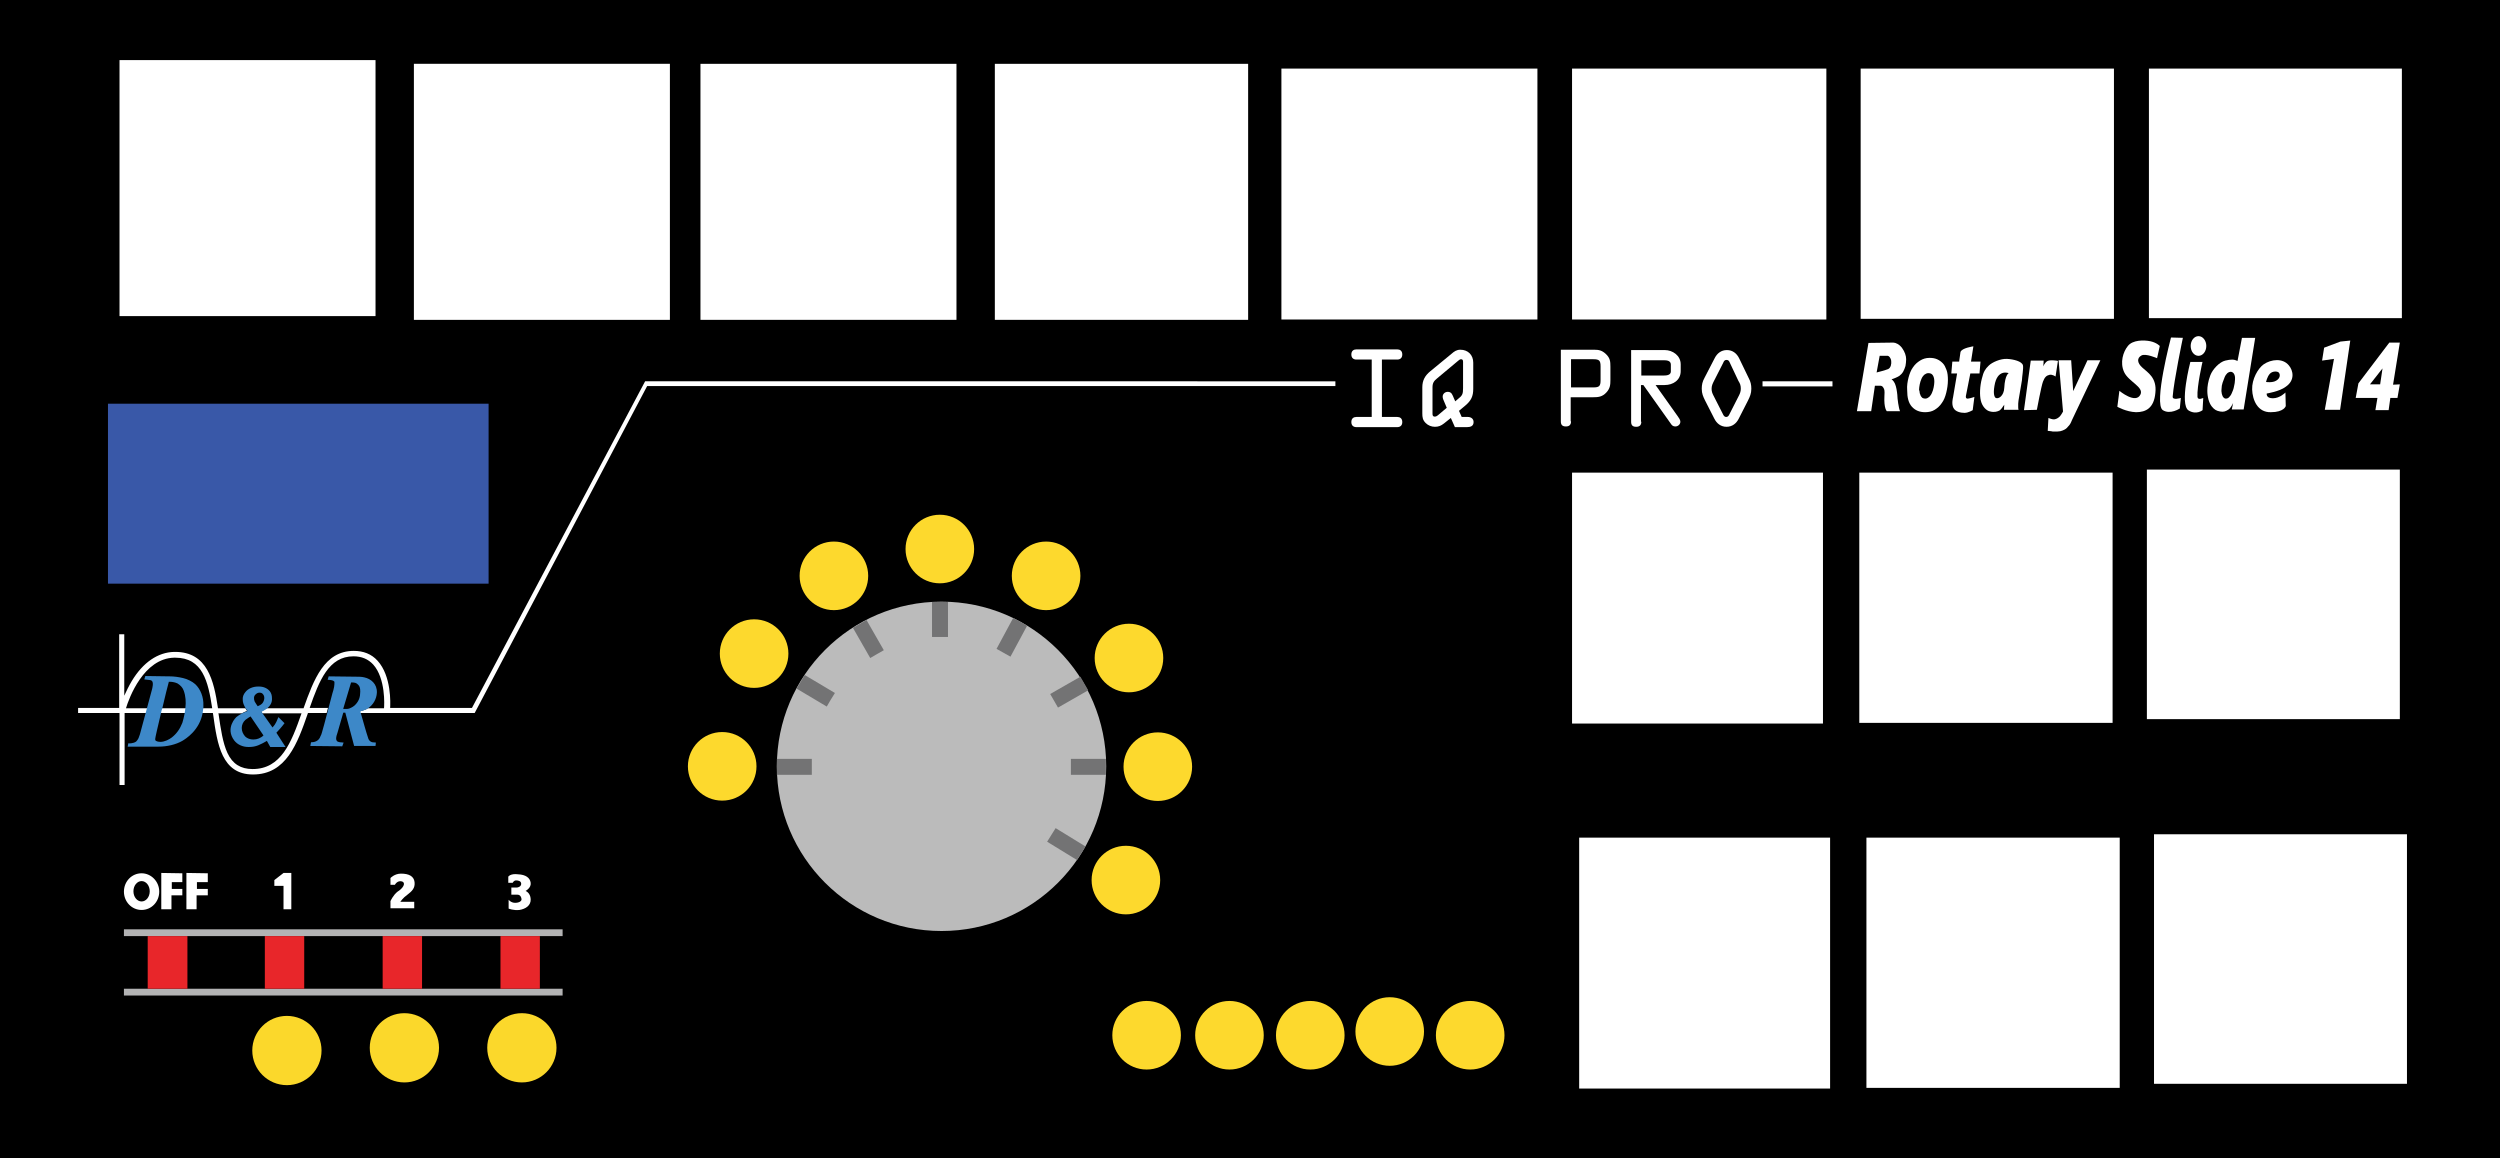 <svg version="1.1" id="Layer_1" x="0" y="0" xml:space="preserve" width="736.3" height="341.2" xmlns="http://www.w3.org/2000/svg"><style type="text/css" id="style367">.st0{fill:#fff}.st2{fill:#3d88c8}.st3{fill:#fdd92d}.st4{display:none}.st5{fill:#fff}.st5,.st6{display:inline}.st9{fill:#737374}.st10{fill:#fbd82b}.st11{fill:#b3b3b4}.st12{fill:#e8262a}</style><g id="Layer_2_00000128446690736954754380000006098880557323200656_" transform="translate(-27.8 -118.8)"><path id="rect369" d="M27.8 118.8h736.3V460H27.8z"/><path class="st0" id="key-1" d="M63 136.5h75.4v75.4H63z"/><path class="st0" id="key-2" d="M149.7 137.6h75.4V213h-75.4z"/><path class="st0" id="key-3" d="M234.1 137.6h75.4V213h-75.4z"/><path class="st0" id="key-4" d="M320.8 137.6h74.6V213h-74.6z"/><path class="st0" id="key-5" d="M405.2 139h75.4v73.9h-75.4z"/><path class="st0" id="key-6" d="M490.8 139h74.9v73.9h-74.9z"/><path class="st0" id="key-7" d="M575.8 139h74.6v73.7h-74.6z"/><path class="st0" id="key-8" d="M660.7 139h74.5v73.5h-74.5z"/><path class="st0" id="key-9" d="M490.8 258h73.9v73.9h-73.9z"/><path class="st0" id="key-10" d="M575.4 258H650v73.7h-74.6z"/><path class="st0" id="key-11" d="M660.1 257.1h74.5v73.5h-74.5z"/><path class="st0" id="key-12" d="M492.9 365.5h73.9v73.9h-73.9z"/><path class="st0" id="key-13" d="M577.5 365.5h74.6v73.7h-74.6z"/><path class="st0" id="key-14" d="M662.2 364.5h74.5V438h-74.5z"/><path id="rect399" fill="#3958a8" d="M59.6 237.7h112.1v53H59.6z"/><g id="g411"><path class="st0" d="M142.7 327.4c.1-1.5.4-9.5-3.7-14-1.8-2-4.2-2.9-7-2.9-8.7 0-11.8 8.5-14.8 16.9h-10.9c-.4.3-.9.6-1.5.9h-.1l.4.6h11.5c-3 8.6-6 16.4-14.4 16.4-3.5 0-5.9-1.5-7.4-4.7-1.4-3-2-7.2-2.6-11.3 0-.1 0-.2-.1-.4H99c.5-.3 1-.5 1.5-.7h.1l-.1-.1c-.2-.2-.3-.5-.4-.7H92c-1.2-8.1-3.1-16.6-12.6-16.6h-.3c-4.8.1-9.2 3.1-12.5 8.6-.9 1.5-1.6 3-2.2 4.3v-18.1h-1.5v21.7H50.8v1.5H63V350h1.5v-21.2h26c0 .2.1.4.1.6 1.2 8.6 2.5 17.5 11.7 17.5 9.8 0 13.1-9.1 16.2-18.1h5.5l.4-1.5H119c2.8-8 5.6-15.2 12.9-15.2 2.4 0 4.3.8 5.8 2.4 3.7 4.1 3.3 12 3.2 12.9h-4.8c-.3.2-.6.4-1 .5l-1.5.5.1.4h33.9l50.8-96.3h202.7v-1.4H217.8l-51 96.2h-24.1zm-77.8 0c.9-3 5.2-14.7 14.2-14.9h.3c8.1 0 9.7 7 10.9 14.9z" id="path401"/><path class="st2" d="M135.2 327.9c.4-.1.7-.3 1-.5 1.5-1 2.5-2.7 2.6-4.6.1-2.6-1.8-4.1-3.7-4.5-.8-.2-1.6-.2-2.4-.2l-8.1-.1-.3 1 1 .1.4.1c.1 0 .3.1.4.2l.2.2c0 .5 0 1-.1 1.5-.1.6-.3 1.3-.5 1.9l-1.1 4.2-.4 1.5-.9 3.4-.7 2.5-.2.6c0 .1-.1.1-.1.2l-.1.2c-.5 1.6-2 1.8-2.6 1.8h-.2l-.1.5-.1.6 9.4.1.4-1.1-1.1-.1-.4-.1c-.1 0-.3-.1-.4-.2-.2-.2-.3-.4-.3-.7 0-.7.2-1.2.4-1.8l1.7-5.9H129.5l2.6 9.8h6.3l.1-1-1.1-.1c-.3-.1-.5-.2-.7-.4-.2-.2-.3-.4-.4-.6-.8-2.4-1.4-4.7-2.1-7.1l-.2-.6-.1-.4zm-4-8.1h.3c.7 0 1.3.1 1.8.7.5.5.6 1.1.6 2 0 1.6-.4 2.7-1.3 3.7-.5.6-1.2 1-2 1.3-.3.1-.7.1-1 .1h-.7v-.1z" id="path403"/><path class="st2" d="M100.7 328.2c-.6.2-1.1.5-1.6.7-.6.3-1.2.7-1.7 1.1 0 0-3.4 3.2-.6 6.9.9 1.2 2.5 1.9 4.1 1.9h.3c2 0 3.3-.7 5.2-1.8l1 1.8h4.5l-2.7-4.2c.3-.3 1.6-1.7 2.4-2.8l-1.8-1.8c-.9 2.3-1.3 2.5-1.7 3v.1l-2.9-4.1-.4-.6h.1c.6-.3 1.1-.6 1.5-.9 1.1-.9 1.6-1.9 1.5-3.1 0-.8-.2-1.5-.7-2.1-.7-.8-1.8-1.3-3.1-1.3h-.3c-1.5 0-2.9.6-3.7 1.6-.6.7-.9 1.5-.8 2.4 0 .7.3 1.5.9 2.5.1.1.3.4.5.7zm4.7 7.2c-.4.4-.9.7-1.4.9-.5.2-1 .3-1.6.3-.9 0-1.8-.3-2.4-.9-.6-.7-1-1.5-1-2.5 0-.9.4-1.8 1.1-2.4.5-.4 1-.7 1.5-1zm-2.3-12.1c.3-.3.7-.5 1.1-.5.4 0 .8.1 1 .4.7.7.5 1.9-.1 2.7-.2.2-.4.4-.6.5l-.8.4c-.3-.4-.6-.9-.9-1.4-.3-.8-.3-1.6.3-2.1z" id="path405"/><path class="st2" d="M87.7 326.6c.1-2.4-.8-4.8-2.4-6.3-.9-.8-2.3-1.5-3.6-1.8-1.3-.3-2.6-.5-4-.5h-.2l-6.9-.1-.3 1 1.7.2c.2 0 .3.1.5.2.6.5.2 2.1 0 2.8l-1.4 5.2-.4 1.5-1.7 6.3-.4 1.1c-.2.4-.4.7-.7 1-.8.6-2.3.6-2.3.5l-.2 1h9.1c2.5 0 5.1-.6 7-1.7 1-.6 5.1-3.1 6-8.3.1-.5.1-1 .2-1.5v-.6zm-6.2 5.1c-.7 1.8-1.7 3.2-3.1 4.3-.8.6-2.1 1.3-3.4 1.3-.5 0-.9-.1-1.3-.3-.1-.1-.2-.3-.2-.5 0-.4.8-3.8 1.7-7.6.1-.5.2-1 .4-1.5.8-3.4 1.6-6.7 1.9-7.7v-.1h.4c.7 0 1.6.2 2.2.5.8.5 1.5 1.2 1.8 2.1.6 1.6.7 3.4.5 5.1-.1.5-.1 1-.2 1.5-.2 1.2-.5 2.2-.7 2.9z" id="path407"/><path class="st0" id="rect409" d="M546.9 231.1h20.6v1.5h-20.6z"/></g><circle class="st3" cx="365.5" cy="423.7" r="10.1" id="circle413"/><circle class="st3" cx="389.9" cy="423.7" r="10.1" id="circle415"/><circle class="st3" cx="413.7" cy="423.7" r="10.1" id="circle417"/><circle class="st3" cx="437.1" cy="422.6" r="10.1" id="circle419"/><circle class="st3" cx="460.8" cy="423.7" r="10.1" id="circle421"/><g id="g433"><path class="st0" d="M434.8 241.6h4.5c.8 0 1.5.4 1.5 1.5s-.7 1.5-1.5 1.5h-12c-.8 0-1.5-.4-1.5-1.5s.7-1.5 1.5-1.5h4.5v-16.9h-4.5c-.8 0-1.5-.4-1.5-1.5s.7-1.5 1.5-1.5h12c.8 0 1.5.4 1.5 1.5s-.7 1.5-1.5 1.5h-4.5z" id="path423"/><path class="st0" d="M455.1 241.9l-2 1.6c-.9.7-1.6 1-2.7 1-1 0-2-.4-2.7-1.1-.9-.9-1-1.7-1-2.9v-7.6c0-2.1.8-3.5 2.4-4.8l6.2-5.1c.8-.7 1.5-1.2 2.6-1.2 2.3 0 3.8 1.6 3.8 3.8v7.7c0 2.2-.6 3.5-2.4 5l-1.8 1.5.8 1.8h1.8c.9 0 1.7.5 1.7 1.5 0 1.2-.9 1.5-2 1.5h-3.5zm1.3-4.9l.7-.6c1.4-1.1 1.6-1.5 1.6-3.3v-7.3c0-.5.1-1.2-.6-1.2-.4 0-.6.3-.9.5l-6.1 5.1c-1 .8-1.4 1.4-1.4 2.7v7.6c0 .5 0 1 .7 1 .3 0 .7-.2.9-.4l2.6-2.2-.8-1.9c-.2-.4-.4-.9-.4-1.4 0-.8.7-1.4 1.5-1.4 1.2 0 1.4 1 1.8 1.9z" id="path425"/><path class="st0" d="M490.5 242.9c0 .9-.4 1.5-1.5 1.5s-1.5-.5-1.5-1.5v-21.1h9.8c1.4 0 2.3.2 3.4 1.2 1.3 1.2 1.4 2.2 1.4 3.8v3.9c0 1.5-.1 2.5-1.2 3.7-1.2 1.3-2.4 1.4-4 1.4h-6.5v7.1zm0-10h6.6c1.7 0 2.1-.4 2.1-2.1v-4.1c0-1.7-.4-2.1-2.1-2.1h-6.6z" id="path427"/><path class="st0" d="M511.2 243c0 .9-.4 1.5-1.5 1.5s-1.5-.5-1.5-1.5v-21.1h9.9c2.3 0 4.7 1.6 4.7 4.2v2c0 2.7-2.3 4.1-4.7 4.1h-2.7l6.6 9.3c.3.4.7 1 .7 1.5 0 .8-.7 1.4-1.5 1.4-.6 0-1-.3-1.3-.8l-8.1-11.4h-.7V243zm0-13.6h6.6c.8 0 2.1-.1 2.1-1.2v-2c0-1.2-1.2-1.3-2.1-1.3h-6.6z" id="path429"/><path class="st0" d="M542.8 230.1c.6 1.1.8 2 .8 3.2 0 1.4-.4 2.3-1 3.5l-2.7 5.3c-.7 1.4-1.9 2.4-3.6 2.4-1.7 0-2.9-1-3.6-2.4l-2.7-5.3c-.6-1.2-1-2.1-1-3.5 0-1.2.2-2.1.8-3.2l3-5.8c.7-1.4 1.9-2.4 3.6-2.4 1.7 0 2.9 1 3.6 2.4zm-5.5-4.4c-.2-.5-.4-.9-1-.9s-.8.4-1 .9l-2.7 5.3c-.4.8-.7 1.4-.7 2.3 0 .8.2 1.3.5 1.9l2.8 5.5c.2.4.4.9 1 .9s.8-.5 1-.9l2.8-5.5c.3-.6.5-1.2.5-1.9 0-1-.2-1.5-.7-2.3z" id="path431"/></g><g class="st4" id="g449"><path transform="rotate(-60 250.965 313.47)" class="st5" id="rect435" d="M249.9 302.4h2.1v22.1h-2.1z"/><g class="st6" id="g447"><g id="g445"><path class="st0" d="M211.4 311.9h-.5l-.1-2.4h.6c.1.5.3.9.4 1.1.1.3.3.4.5.5.2.1.5.1.8.1.2 0 .5 0 .7-.1.2-.1.4-.2.5-.3.1-.1.2-.3.2-.6s-.1-.6-.2-.8c-.2-.2-.4-.4-.6-.5-.2-.1-.5-.3-.8-.4-.4-.2-.7-.4-1-.5-.3-.1-.6-.4-.7-.7-.2-.3-.3-.7-.3-1.1 0-.4.1-.8.3-1 .2-.3.5-.5.9-.6.4-.1.8-.2 1.4-.2.3 0 .5 0 .7.1.2 0 .3.1.5.1.1 0 .2.1.3.1.1 0 .1 0 .2-.1s.1-.1.1-.2h.4l.1 2.4h-.5c-.2-.7-.4-1.2-.7-1.4-.3-.2-.6-.4-1.1-.4-.4 0-.7.1-.9.2-.2.1-.3.4-.3.7 0 .3.1.5.2.7.1.2.4.3.6.5.3.1.6.3.9.4.3.1.5.3.8.4.3.1.5.3.7.5.2.2.4.4.5.7.1.3.2.6.2.9 0 .5-.1.9-.4 1.2-.3.3-.6.6-1 .7-.4.1-.9.2-1.5.2-.4 0-.7 0-.8-.1-.2-.1-.4-.1-.5-.2-.1-.1-.2-.1-.3-.1-.1 0-.2 0-.3.2.1-.2 0-.1 0 0z" id="path437"/><path class="st0" d="M222.3 311.8h-3.9v-.5c.3 0 .6 0 .7-.1.1-.1.3-.2.3-.3 0-.2.1-.4.1-.8V305h-.5c-.4 0-.7 0-.9.1-.2.1-.4.3-.5.5-.1.2-.2.6-.3 1h-.6l.1-2.2h7l.1 2.2h-.6c-.1-.4-.2-.7-.3-1-.1-.3-.2-.4-.5-.5-.3-.1-.5-.1-1-.1h-.5v5.1c0 .3 0 .6.1.8.1.2.2.3.3.3.2 0 .4.1.7.1v.5z" id="path439"/><path class="st0" d="M228.6 311.8h-4.1v-.5c.3 0 .5 0 .7-.1.2 0 .3-.1.3-.3 0-.2.1-.4.1-.7v-4.4c0-.3 0-.5-.1-.6l-.3-.3c-.2 0-.4-.1-.7-.1v-.5h3.8c.7 0 1.3.1 1.7.2.4.1.7.3.9.6.2.3.3.5.3.9 0 .5-.2.9-.5 1.1-.3.3-.7.5-1.2.6v.1c.3 0 .6.1 1 .3.4.2.6.3.8.6.2.3.3.6.3 1.1 0 .7-.3 1.2-.8 1.5-.6.3-1.3.5-2.2.5zm-1.3-6.8v2.6h.6c.6 0 .9-.1 1.1-.3.2-.2.3-.5.3-1 0-.4-.1-.8-.3-1-.2-.2-.6-.3-1.2-.3h-.3-.2zm.6 6.2h.7c.2 0 .4-.1.5-.2.1-.1.3-.2.3-.4.1-.2.1-.5.1-.8 0-.5-.1-.8-.2-1-.2-.2-.4-.4-.6-.4-.2-.1-.5-.1-.8-.1h-.7v3h.3c.2-.1.3-.1.4-.1z" id="path441"/><path class="st0" d="M237.7 311.8h-4v-.5c.3 0 .6 0 .7-.1.2 0 .3-.1.3-.3 0-.2.1-.4.1-.7v-1.3l-1.5-2.6c-.2-.4-.4-.6-.5-.8-.1-.2-.3-.4-.4-.5-.1-.1-.2-.2-.3-.2h-.4v-.5h3.6v.5c-.3 0-.5 0-.6.1-.1 0-.1.1-.1.2s.1.3.2.5l1 1.7.4.9h.1l1.4-2.7s.1-.1.1-.2v-.2c0-.1 0-.2-.1-.2-.1-.1-.3-.1-.5-.1v-.5h2.6v.5c-.2 0-.4 0-.5.1-.1 0-.3.1-.4.3-.1.2-.3.3-.4.6l-1.7 3.1v1.3c0 .3 0 .6.1.7.1.2.2.2.4.3.2 0 .4.1.7.1v.5z" id="path443"/></g></g></g><g class="st4" id="g465"><path transform="rotate(-39.004 272.457 292.992)" class="st5" id="rect451" d="M271.4 282.5h2.1v21h-2.1z"/><g class="st6" id="g463"><g id="g461"><path class="st0" d="M235.8 286.3h-1l-2.4-5.9c-.2-.4-.3-.7-.5-.8-.1-.2-.3-.2-.6-.3v-.5h3.5v.5c-.3 0-.5 0-.6.1-.1.1-.1.1-.1.3 0 .1 0 .3.1.5l1.3 3.1.3.9h.1l1.3-3.2.5 1.3h-.3zm4.4 0h-1.1l-1.7-4.5-.1-.4-.4-1.1c-.1-.3-.2-.6-.3-.7-.1-.1-.2-.3-.3-.3-.1 0-.3-.1-.5-.1v-.5h3.6v.5c-.6 0-.8.1-.8.4 0 .1 0 .2.1.3 0 .1.1.2.1.3l1.1 2.9.3.9h.1l1.2-3.5c.1-.2.1-.3.1-.4v-.3c0-.3-.1-.4-.2-.5-.2-.1-.3-.1-.6-.1v-.5h2.6v.5c-.3 0-.5.1-.6.2-.1.1-.2.3-.4.6z" id="path453"/><path class="st0" d="M246 286.3h-2.6v-.5c.2 0 .4 0 .5-.1l.3-.3c.1-.2.2-.4.3-.7l2.5-5.9h1.2l2.5 5.9c.2.4.3.6.5.8.2.2.4.3.6.3v.5h-3.7v-.5h.3c.1 0 .2 0 .3-.1.1-.1.1-.1.1-.2s0-.2-.1-.4c0-.2-.1-.3-.2-.5l-.3-.8-.1-.3-1.1-3-1.2 3-.1.3-.4 1c0 .1-.1.2-.1.3 0 .1-.1.2-.1.3 0 .2.1.3.2.3s.3.1.6.1v.5zm2.5-2.4h-3l.2-.6h2.5z" id="path455"/><path class="st0" d="M256.1 286.3h-3.8v-.5c.3 0 .6 0 .7-.1l.3-.3c0-.2.1-.4.1-.7v-4.1c0-.3 0-.5-.1-.7 0-.2-.1-.3-.3-.4-.2-.1-.4-.1-.7-.1v-.5h3.8v.5c-.3 0-.6 0-.7.1-.2.1-.2.2-.3.4 0 .2-.1.4-.1.7v4.1c0 .3 0 .6.1.7 0 .2.1.3.3.3.1.1.4.1.7.1z" id="path457"/><path class="st0" d="M263.5 286.3H257v-.5c.3 0 .6 0 .7-.1.2-.1.3-.2.3-.3 0-.1.1-.4.1-.7v-4.3c0-.3 0-.5-.1-.7 0-.2-.1-.3-.3-.3-.2-.1-.4-.1-.7-.1v-.5h3.9v.5c-.3 0-.6 0-.7.1-.2.1-.3.2-.3.3 0 .1-.1.4-.1.7v4.5c0 .3.1.5.2.5s.3.1.7.1h.7c.3 0 .6 0 .8-.1.2-.1.4-.1.5-.3.1-.1.2-.3.3-.5.1-.2.2-.5.3-.8h.6z" id="path459"/></g></g></g><g class="st4" id="g481"><path class="st5" id="rect467" d="M303.4 268.9h2.1v24.7h-2.1z"/><g class="st6" id="g479"><g id="g477"><path class="st0" d="M293.6 266.2h-4v-.5c.3 0 .6 0 .7-.1.1-.1.3-.1.3-.3 0-.2.1-.4.1-.7v-1.3l-1.5-2.6c-.2-.4-.4-.6-.5-.8-.1-.2-.3-.4-.4-.5-.1-.1-.2-.2-.3-.2h-.4v-.5h3.6v.5c-.3 0-.5 0-.6.1-.1 0-.1.1-.1.2s.1.3.2.5l1 1.7.4.9h.1l1.4-2.7s.1-.1.1-.2v-.2c0-.1 0-.2-.1-.2-.1-.1-.3-.1-.5-.1v-.5h2.6v.5c-.2 0-.4 0-.5.1-.1 0-.3.1-.4.3-.1.2-.3.3-.4.6l-1.7 3.1v1.3c0 .3 0 .6.1.7.1.2.2.2.4.3.2 0 .4.1.7.1v.5z" id="path469"/><path class="st0" d="M302.4 266.2h-6.6v-.5c.3 0 .5 0 .6-.1.2 0 .3-.1.3-.3.1-.1.1-.3.1-.6v-4.5c0-.3 0-.5-.1-.6 0-.1-.1-.2-.3-.3-.2-.1-.4-.1-.7-.1v-.5h6.5l.1 2h-.6c-.1-.3-.1-.6-.2-.8-.1-.2-.3-.3-.5-.4-.2-.1-.5-.1-1-.1h-1.5v2.6h1c.4 0 .7 0 .8-.1.2 0 .3-.1.3-.3 0-.2.1-.3.1-.6h.5v2.6h-.5c0-.3 0-.5-.1-.7-.1-.2-.2-.2-.3-.3-.2 0-.5-.1-.8-.1h-1v2.8h1.4c.4 0 .7 0 .9-.1.2-.1.4-.1.6-.2.1-.1.3-.3.4-.5.1-.2.2-.5.3-.8h.6z" id="path471"/><path class="st0" d="M309.9 266.2h-6.5v-.5c.3 0 .6 0 .7-.1.2-.1.3-.2.3-.3 0-.1.1-.4.1-.7v-4.3c0-.3 0-.5-.1-.7 0-.2-.1-.3-.3-.3-.2-.1-.4-.1-.7-.1v-.5h3.9v.5c-.3 0-.6 0-.7.1-.2.1-.3.2-.3.3 0 .1-.1.4-.1.7v4.5c0 .3.1.5.2.5s.3.1.7.1h.7c.3 0 .6 0 .8-.1.2-.1.4-.1.5-.3.1-.1.2-.3.3-.5.1-.2.2-.5.3-.8h.6z" id="path473"/><path class="st0" d="M314.9 266.2h-4.1v-.5c.3 0 .6 0 .7-.1l.3-.3c0-.2.1-.4.1-.7v-4.5c0-.4-.1-.6-.2-.7-.2-.1-.4-.2-.8-.2v-.5h3.7c.4 0 .8 0 1.1.1.4.1.7.2 1 .3.3.1.5.3.7.6.2.3.2.6.2 1 0 .5-.1.8-.3 1.1-.2.3-.4.5-.7.7-.3.2-.6.3-1 .4-.4.1-.8.1-1.2.1h-.4c-.2 0-.3-.1-.4-.1v1.7c0 .3 0 .5.1.7 0 .1.2.2.4.3.2 0 .5.1.9.1v.5zm-.7-3.7c.4 0 .6 0 .9-.1.2-.1.4-.2.5-.5.1-.2.2-.6.2-1 0-.5-.1-.9-.4-1.1-.2-.2-.7-.4-1.3-.4h-.6v3h.2c.2.1.3.1.5.1z" id="path475"/></g></g></g><g class="st4" id="g503"><path transform="rotate(-56.365 334.369 288.558)" class="st5" id="rect483" d="M322.6 287.5h23.5v2.1h-23.5z"/><g class="st6" id="g501"><g id="g499"><path class="st0" d="M342.7 283.8h-.5l-.1-2.4h.6c.1.5.3.9.4 1.1.1.3.3.4.5.5.2.1.5.1.8.1.2 0 .5 0 .7-.1.2-.1.4-.2.5-.3.1-.1.2-.3.2-.6s-.1-.6-.2-.8c-.1-.2-.4-.4-.6-.5-.3-.1-.5-.3-.8-.4-.4-.2-.7-.4-1-.5-.3-.2-.6-.4-.7-.7-.2-.3-.3-.7-.3-1.1 0-.4.1-.8.3-1 .2-.3.5-.5.9-.6.4-.1.8-.2 1.4-.2.3 0 .5 0 .7.1.2 0 .3.1.5.1.1 0 .2.1.3.1.1 0 .1 0 .2-.1s.1-.1.1-.2h.4l.1 2.4h-.5c-.2-.7-.4-1.2-.7-1.4-.3-.2-.6-.4-1.1-.4-.4 0-.7.1-.9.2-.2.1-.3.4-.3.7 0 .3.1.5.2.7.1.2.4.3.6.5.3.1.6.3.9.4.3.1.5.3.8.4.3.1.5.3.7.5.2.2.4.4.5.7.1.3.2.6.2.9 0 .5-.1.9-.4 1.2-.2.3-.6.6-1 .7-.4.1-.9.2-1.5.2-.4 0-.7 0-.8-.1-.2-.1-.4-.1-.5-.2-.1-.1-.2-.1-.3-.1-.1 0-.2 0-.2.1s-.1 0-.1.1z" id="path485"/><path class="st0" d="M353.5 283.6h-3.9v-.5c.3 0 .6 0 .7-.1.1-.1.3-.2.3-.3 0-.2.1-.4.1-.8v-5.1h-.5c-.4 0-.7 0-.9.1-.2.1-.4.3-.5.5-.1.2-.2.6-.3 1h-.6l.1-2.2h7l.1 2.2h-.6c-.1-.4-.2-.7-.3-1-.1-.3-.2-.4-.5-.5-.3-.1-.5-.1-1-.1h-.5v5.1c0 .3 0 .6.1.8 0 .2.2.3.3.3.2 0 .4.1.7.1v.5z" id="path487"/><path class="st0" d="M359.5 283.6h-3.8v-.5c.3 0 .6 0 .7-.1l.3-.3c0-.2.1-.4.1-.7v-4.1c0-.3 0-.5-.1-.7 0-.2-.1-.3-.3-.4-.2-.1-.4-.1-.7-.1v-.5h3.8v.5c-.3 0-.6 0-.7.1-.2.1-.2.2-.3.4 0 .2-.1.4-.1.7v4.1c0 .3 0 .6.1.7 0 .2.1.3.3.3.1.1.4.1.7.1z" id="path489"/><path class="st0" d="M367.9 283.7h-1.3l-4.4-5.8h-.4l-.3-.6c-.1-.2-.3-.3-.4-.4-.1-.1-.2-.1-.4-.2h-.4v-.5h2.8l4 5.3h.1v-3.4c0-.3 0-.5-.1-.8 0-.2-.1-.4-.3-.5-.2-.1-.4-.2-.8-.2v-.5h2.9v.5c-.3 0-.6.1-.7.2-.1.1-.2.3-.3.5 0 .2-.1.5-.1.8zm-4.8-.1h-2.9v-.5c.3 0 .5-.1.7-.3.2-.2.3-.5.3-.8.1-.3.1-.7.1-1.1V277h.8v4.7c0 .4 0 .7.1.9.1.2.2.3.3.4.2.1.4.1.7.1v.5z" id="path491"/><path class="st0" d="M373.4 283.8c-1.3 0-2.3-.3-2.9-1-.6-.7-.9-1.6-.9-2.8 0-.9.2-1.6.5-2.2.3-.6.8-1 1.4-1.3.6-.3 1.2-.4 2-.4.4 0 .7 0 1 .1.2.1.4.1.6.2.1.1.3.1.4.1.1 0 .2 0 .3-.1 0-.1.1-.2.1-.3h.5v2.7h-.6c-.1-.7-.4-1.3-.8-1.6-.4-.3-.9-.5-1.5-.5-.7 0-1.2.3-1.6.8-.3.5-.5 1.3-.5 2.3 0 1.1.2 1.9.5 2.5.3.6.8.8 1.6.8.3 0 .6 0 .8-.1.2-.1.4-.2.7-.4v-1c0-.3 0-.5-.1-.6 0-.1-.1-.2-.3-.3-.1 0-.4-.1-.6-.1v-.5h3.2v.5c-.3 0-.5.1-.6.2-.1.1-.1.3-.1.7v1.5c-.4.2-.9.4-1.3.6-.6.1-1.1.2-1.8.2z" id="path493"/><path class="st0" d="M384.6 283.6H378v-.5c.3 0 .5 0 .6-.1.2 0 .3-.1.3-.3.1-.1.1-.3.1-.6v-4.5c0-.3 0-.5-.1-.6 0-.1-.1-.2-.3-.3-.2-.1-.4-.1-.7-.1v-.5h6.5l.1 2h-.6c-.1-.3-.1-.6-.2-.8-.1-.2-.3-.3-.5-.4-.2-.1-.5-.1-1-.1h-1.5v2.6h1c.4 0 .7 0 .8-.1.2 0 .3-.1.3-.3 0-.2.1-.3.1-.6h.5v2.6h-.4c0-.3 0-.5-.1-.7-.1-.2-.2-.2-.3-.3-.2 0-.5-.1-.8-.1h-1v2.8h1.4c.4 0 .7 0 .9-.1.2-.1.4-.1.6-.2.1-.1.3-.3.4-.5.1-.2.2-.5.3-.8h.6z" id="path495"/><path class="st0" d="M389.5 283.6h-3.9v-.5c.3 0 .5 0 .7-.1.2 0 .3-.1.3-.3.1-.2.1-.4.1-.7v-4.5c0-.2 0-.4-.1-.5 0-.1-.2-.2-.3-.3-.2-.1-.4-.1-.7-.1v-.5h3.7c.5 0 1 .1 1.5.2s.8.3 1.1.6c.3.3.4.7.4 1.1 0 .4-.1.7-.3 1-.2.3-.4.5-.7.6-.3.1-.6.3-.9.3v.1c.1.1.3.2.4.4.1.2.3.4.6.7.3.3.6.8 1 1.4l.5.5c.2.1.4.1.7.1v.5H391c-.3-.5-.5-.8-.6-1.1-.2-.3-.3-.5-.4-.7-.1-.2-.2-.4-.3-.5-.1-.1-.2-.3-.3-.5-.1-.2-.2-.3-.3-.3-.1 0-.3-.1-.5-.1h-.2v1.7c0 .3 0 .5.1.7l.3.3c.2 0 .4.1.7.1zm-1.2-3.8h.4c.4 0 .7-.1 1-.2.3-.1.5-.3.6-.5.1-.2.2-.5.2-1 0-.4-.1-.8-.4-1-.2-.3-.6-.4-1.2-.4h-.7z" id="path497"/></g></g></g><g class="st4" id="g531"><path transform="rotate(-27.675 362.07 315.336)" class="st5" id="rect505" d="M350.3 314.3h23.5v2.1h-23.5z"/><g class="st6" id="g529"><g id="g527"><path class="st0" d="M378.5 311.9h-3.8v-.5c.3 0 .6 0 .7-.1l.3-.3c0-.2.1-.4.1-.7v-4.1c0-.3 0-.5-.1-.7 0-.2-.1-.3-.3-.4-.2-.1-.4-.1-.7-.1v-.5h3.8v.5c-.3 0-.6 0-.7.1-.2.1-.2.2-.3.4 0 .2-.1.4-.1.7v4.1c0 .3 0 .6.1.7 0 .2.1.3.3.3.1.1.4.1.7.1z" id="path507"/><path class="st0" d="M386.8 312h-1.3l-4.4-5.8h-.4l-.3-.6c-.1-.2-.3-.3-.4-.4-.1-.1-.2-.1-.4-.2h-.4v-.5h2.8l4 5.3h.1v-3.4c0-.3 0-.5-.1-.8 0-.2-.1-.4-.3-.5-.2-.1-.4-.2-.8-.2v-.5h2.9v.5c-.3 0-.6.1-.7.2-.1.1-.2.3-.3.5 0 .2-.1.5-.1.8zm-4.7-.1h-2.9v-.5c.3 0 .5-.1.7-.3.2-.2.3-.5.3-.8.1-.3.1-.7.1-1.1v-3.9h.8v4.7c0 .4 0 .7.1.9.1.2.2.3.3.4.2.1.4.1.7.1v.5z" id="path509"/><path class="st0" d="M393.8 311.9h-3.9v-.5c.3 0 .6 0 .7-.1.1-.1.3-.2.3-.3 0-.2.1-.4.1-.8v-5.1h-.5c-.4 0-.7 0-.9.1-.2.1-.4.3-.5.5-.1.2-.2.6-.3 1h-.6l.1-2.2h7l.1 2.2h-.6c-.1-.4-.2-.7-.3-1-.1-.3-.2-.4-.5-.5-.3-.1-.5-.1-1-.1h-.5v5.1c0 .3 0 .6.1.8.1.2.2.3.3.3.2 0 .4.1.7.1v.5z" id="path511"/><path class="st0" d="M402.6 311.9H396v-.5c.3 0 .5 0 .6-.1.2 0 .3-.1.3-.3.1-.1.1-.3.1-.6V306c0-.3 0-.5-.1-.6 0-.1-.1-.2-.3-.3-.2-.1-.4-.1-.7-.1v-.5h6.5l.1 2h-.6c-.1-.3-.1-.6-.2-.8-.1-.2-.3-.3-.5-.4-.2-.1-.5-.1-1-.1h-1.5v2.6h1c.4 0 .7 0 .8-.1.2 0 .3-.1.3-.3 0-.1.1-.3.1-.6h.5v2.6h-.5c0-.3 0-.5-.1-.7l-.3-.3c-.2 0-.5-.1-.8-.1h-1v2.8h1.4c.4 0 .7 0 .9-.1.2 0 .4-.1.6-.2.2-.1.3-.3.4-.5.1-.2.2-.5.3-.8h.6z" id="path513"/><path class="st0" d="M407.5 311.9h-3.9v-.5c.3 0 .5 0 .7-.1.2-.1.3-.1.3-.3.1-.2.1-.4.1-.7v-4.5c0-.2 0-.4-.1-.5 0-.1-.2-.2-.3-.3-.2-.1-.4-.1-.7-.1v-.5h3.7c.5 0 1 .1 1.5.2s.8.3 1.1.6c.3.3.4.7.4 1.1 0 .4-.1.7-.3 1-.2.3-.4.5-.7.6-.3.1-.6.3-.9.3v.1c.1.1.3.2.4.4.1.2.3.4.6.7.2.3.6.8 1 1.4l.5.5c.2.1.4.1.7.1v.5H409c-.3-.5-.5-.8-.6-1.1-.2-.3-.3-.5-.4-.7-.1-.2-.2-.4-.3-.5-.1-.2-.2-.3-.3-.5-.1-.2-.2-.3-.3-.3-.1 0-.3-.1-.5-.1h-.2v1.7c0 .3 0 .5.1.7.1.2.2.2.3.3.2 0 .4.1.7.1zm-1.1-3.8h.4c.4 0 .7-.1 1-.2.3-.1.5-.3.6-.5.1-.2.2-.5.2-1 0-.4-.1-.8-.4-1-.2-.3-.6-.4-1.2-.4h-.7z" id="path515"/><path class="st0" d="M418.4 312c-.8 0-1.5-.2-2.1-.5-.5-.3-.9-.8-1.2-1.3-.3-.6-.4-1.2-.4-1.9 0-.9.2-1.6.5-2.2.3-.6.8-1 1.4-1.3.6-.3 1.3-.4 2-.4.4 0 .7 0 1 .1.3.1.4.1.6.2.1.1.3.1.4.1.1 0 .2 0 .3-.1 0-.1.1-.2.1-.2h.5v2.8h-.6c-.2-.7-.4-1.2-.8-1.6-.4-.4-.8-.6-1.4-.6-.7 0-1.2.3-1.6.8-.3.5-.5 1.3-.5 2.2 0 .7.1 1.3.3 1.7.2.4.4.8.8 1 .4.2.8.3 1.3.3.6 0 1-.1 1.4-.3.4-.2.7-.5 1-.8l.4.3c-.3.4-.5.7-.8 1-.3.3-.6.5-1 .7-.5-.1-1 0-1.6 0z" id="path517"/><path class="st0" d="M429 311.9h-6.5v-.5c.3 0 .6 0 .7-.1.2-.1.3-.2.3-.3 0-.1.1-.4.1-.7V306c0-.3 0-.5-.1-.7-.1-.2-.1-.3-.3-.3-.2-.1-.4-.1-.7-.1v-.5h3.9v.5c-.3 0-.6 0-.7.1-.2.1-.3.2-.3.3 0 .1-.1.4-.1.7v4.5c0 .3.1.5.2.5.1.1.3.1.7.1h.7c.3 0 .6 0 .8-.1.2-.1.4-.1.5-.3.1-.2.2-.3.3-.5.1-.2.2-.5.3-.8h.6z" id="path519"/><path class="st0" d="M436.5 311.9H430v-.5c.3 0 .5 0 .6-.1.2 0 .3-.1.3-.3.1-.1.1-.3.1-.6V306c0-.3 0-.5-.1-.6 0-.1-.1-.2-.3-.3-.2-.1-.4-.1-.7-.1v-.5h6.5l.1 2h-.6c-.1-.3-.1-.6-.2-.8-.1-.2-.3-.3-.5-.4-.2-.1-.5-.1-1-.1h-1.5v2.6h1c.4 0 .7 0 .8-.1.2 0 .3-.1.3-.3 0-.2.1-.3.1-.6h.5v2.6h-.4c0-.3 0-.5-.1-.7-.1-.2-.2-.2-.3-.3-.2 0-.5-.1-.8-.1h-1v2.8h1.4c.4 0 .7 0 .9-.1.2-.1.4-.1.6-.2.1-.1.3-.3.4-.5.1-.2.2-.5.3-.8h.6z" id="path521"/><path class="st0" d="M439.8 311.9h-2.6v-.5c.2 0 .4 0 .5-.1l.3-.3c.1-.2.2-.4.3-.7l2.5-5.9h1.2l2.5 5.9c.2.4.3.6.5.8.2.2.4.3.6.3v.5h-3.7v-.5h.3c.1 0 .2 0 .3-.1.1-.1.1-.1.1-.2s0-.2-.1-.4-.1-.3-.2-.5l-.3-.8-.1-.3-1.1-3-1.2 3-.1.3-.4 1c0 .1-.1.2-.1.3 0 .1-.1.2-.1.3 0 .2.1.3.2.3s.3.1.6.1v.5zm2.5-2.4h-3l.2-.6h2.5z" id="path523"/><path class="st0" d="M450 311.9h-3.9v-.5c.3 0 .5 0 .7-.1.2-.1.3-.1.3-.3.1-.2.1-.4.1-.7v-4.5c0-.2 0-.4-.1-.5 0-.1-.2-.2-.3-.3-.2-.1-.4-.1-.7-.1v-.5h3.7c.5 0 1 .1 1.5.2s.8.3 1.1.6c.3.3.4.7.4 1.1 0 .4-.1.7-.3 1-.2.3-.4.5-.7.6-.3.1-.6.3-.9.3v.1c.1.1.3.2.4.4.1.2.3.4.6.7.2.3.6.8 1 1.4l.5.5c.2.1.4.1.7.1v.5h-2.6c-.3-.5-.5-.8-.6-1.1-.2-.3-.3-.5-.4-.7-.1-.2-.2-.4-.3-.5-.1-.2-.2-.3-.3-.5-.1-.2-.2-.3-.3-.3-.1 0-.3-.1-.5-.1h-.2v1.7c0 .3 0 .5.1.7.1.2.2.2.3.3.2 0 .4.1.7.1zm-1.1-3.8h.4c.4 0 .7-.1 1-.2.3-.1.5-.3.6-.5.1-.2.2-.5.2-1 0-.4-.1-.8-.4-1-.2-.3-.6-.4-1.2-.4h-.7z" id="path525"/></g></g></g><g class="st4" id="g551"><path class="st5" id="rect533" d="M355.4 344.9h25.8v2.1h-25.8z"/><g class="st6" id="g549"><g id="g547"><path class="st0" d="M387.3 349.6h-3.8v-.5c.3 0 .6 0 .7-.1l.3-.3c0-.2.1-.4.1-.7v-4.1c0-.3 0-.5-.1-.7 0-.2-.1-.3-.3-.4-.2-.1-.4-.1-.7-.1v-.5h3.9v.5c-.3 0-.6 0-.7.1-.1.1-.2.2-.3.4-.1.2-.1.4-.1.7v1.7h3.3v-1.7c0-.3 0-.5-.1-.7 0-.2-.1-.3-.3-.4-.2-.1-.4-.1-.7-.1v-.5h3.9v.5c-.3 0-.6 0-.7.1-.2.1-.2.2-.3.4-.1.2-.1.4-.1.7v4.1c0 .3 0 .6.1.7.1.1.1.3.3.3.2.1.4.1.7.1v.5h-3.9v-.5c.3 0 .6 0 .7-.1.2-.1.2-.2.3-.3 0-.2.1-.4.1-.7v-1.8h-3.3v1.8c0 .3 0 .6.1.7 0 .2.1.3.3.3.1.1.4.1.7.1v.5z" id="path535"/><path class="st0" d="M397 349.6h-3.8v-.5c.3 0 .6 0 .7-.1l.3-.3c0-.2.1-.4.1-.7v-4.1c0-.3 0-.5-.1-.7 0-.2-.1-.3-.3-.4-.2-.1-.4-.1-.7-.1v-.5h3.8v.5c-.3 0-.6 0-.7.1-.2.1-.2.2-.3.4 0 .2-.1.4-.1.7v4.1c0 .3 0 .6.1.7 0 .2.1.3.3.3.1.1.4.1.7.1z" id="path537"/><path class="st0" d="M400.6 347.2h-2.7v-1h2.7z" id="path539"/><path class="st0" d="M407.9 349.6h-6.5v-.5c.3 0 .6 0 .7-.1.2-.1.3-.2.3-.3 0-.1.1-.4.1-.7v-4.3c0-.3 0-.5-.1-.7 0-.2-.1-.3-.3-.3-.2 0-.4-.1-.7-.1v-.5h3.9v.5c-.3 0-.6 0-.7.1-.2.1-.3.2-.3.3 0 .2-.1.4-.1.7v4.5c0 .3.1.5.2.5.1.1.3.1.7.1h.7c.3 0 .6 0 .8-.1.2-.1.4-.1.5-.3.1-.2.2-.3.3-.5.1-.2.2-.5.3-.8h.6z" id="path541"/><path class="st0" d="M412.7 349.7c-.8 0-1.5-.2-2-.5-.6-.3-1-.7-1.3-1.3-.3-.6-.4-1.3-.4-2.1s.1-1.5.4-2c.3-.6.7-1 1.3-1.3.6-.3 1.2-.5 2-.5s1.5.1 2 .4c.5.3 1 .7 1.3 1.3.3.6.4 1.2.4 2s-.1 1.5-.4 2.1c-.3.6-.7 1-1.3 1.4-.6.4-1.2.5-2 .5zm.1-.6c.7 0 1.2-.3 1.5-.8.3-.5.5-1.4.5-2.5 0-.7-.1-1.3-.2-1.8-.2-.5-.4-.8-.7-1.1-.3-.2-.7-.4-1.1-.4-.6 0-1.1.3-1.4.8-.3.5-.5 1.3-.5 2.4 0 1.1.2 1.9.5 2.5.3.6.7.9 1.4.9z" id="path543"/><path class="st0" d="M421.6 349.6h-1l-2.4-5.9c-.2-.4-.3-.7-.5-.8-.2-.1-.3-.2-.6-.3v-.5h3.5v.5c-.3 0-.5 0-.6.1-.1.1-.1.1-.1.3 0 .1 0 .3.1.5l1.3 3.1.3.9h.1l1.3-3.2.5 1.3h-.3zm4.3 0h-1.1l-1.7-4.5-.1-.4-.4-1.1c-.1-.3-.2-.6-.3-.7-.1-.1-.2-.3-.3-.3-.1 0-.3-.1-.5-.1v-.5h3.6v.5c-.6 0-.8.1-.8.4 0 .1 0 .2.1.3 0 .1.1.2.1.3l1.1 2.9.3.9h.1l1.2-3.5c.1-.2.1-.3.1-.4v-.3c0-.3-.1-.4-.2-.5-.1-.1-.3-.1-.6-.1v-.5h2.6v.5c-.3 0-.5.1-.6.2-.1.1-.2.3-.3.6z" id="path545"/></g></g></g><g class="st4" id="g569"><path transform="rotate(-60 363.12 370.444)" class="st5" id="rect553" d="M362.1 357.5h2.1v25.8h-2.1z"/><g class="st6" id="g567"><g id="g565"><path class="st0" d="M382.9 382.5H379v-.5c.3 0 .5 0 .7-.1.2 0 .3-.1.3-.3.1-.2.1-.4.1-.7v-4.5c0-.2 0-.4-.1-.5 0-.1-.2-.2-.3-.3-.2-.1-.4-.1-.7-.1v-.5h3.7c.5 0 1 .1 1.5.2s.8.3 1.1.6c.3.3.4.7.4 1.1 0 .4-.1.7-.3 1-.2.3-.4.5-.7.6-.3.1-.6.3-.9.3v.1c.1.1.3.2.4.4.1.2.3.4.6.7.2.3.6.8 1 1.4l.5.5c.1.1.4.1.7.1v.5h-2.6c-.3-.5-.5-.8-.6-1.1-.2-.3-.3-.5-.4-.7-.1-.2-.2-.4-.3-.5-.1-.2-.2-.3-.3-.5-.1-.2-.2-.3-.3-.3-.1 0-.3-.1-.5-.1h-.2v1.7c0 .3 0 .5.1.7.1.2.2.2.3.3.2 0 .4.1.7.1zm-1.2-3.8h.4c.4 0 .7-.1 1-.2.3-.1.5-.3.6-.5.1-.2.2-.5.2-1 0-.4-.1-.8-.4-1-.2-.3-.6-.4-1.2-.4h-.7z" id="path555"/><path class="st0" d="M389.6 382.5H387v-.5c.2 0 .4 0 .5-.1l.3-.3c.1-.2.2-.4.3-.7l2.5-5.9h1.2l2.5 5.9c.2.4.3.6.5.8.2.2.4.3.6.3v.5h-3.7v-.5h.3c.1 0 .2 0 .3-.1.1-.1.1-.1.1-.2s0-.2-.1-.4-.1-.3-.2-.5l-.3-.8-.1-.3-1.1-3-1.2 3-.1.3-.4 1c0 .1-.1.2-.1.3 0 .1-.1.2-.1.3 0 .2.1.3.2.3s.3.1.6.1v.5zm2.5-2.4h-3l.2-.6h2.5z" id="path557"/><path class="st0" d="M399.3 382.5h-3.4v-.5c.3 0 .5 0 .7-.1.2 0 .3-.1.3-.3 0-.1.1-.4.1-.7v-4.4c0-.3 0-.5-.1-.6l-.3-.3c-.2 0-.4-.1-.6-.1v-.5h3.3c.6 0 1.1 0 1.7.1.5.1 1 .3 1.5.5.4.3.8.6 1 1.1.3.5.4 1.1.4 1.8s-.1 1.3-.4 1.8c-.3.5-.6.9-1 1.2-.4.3-.9.5-1.4.6-.5.1-1.2.4-1.8.4zm-.1-.7c.6 0 1.1-.1 1.5-.2.4-.1.7-.5 1-.9.2-.4.3-1.1.3-1.9 0-1-.2-1.7-.7-2.3-.5-.6-1.2-.8-2.2-.8h-.4v6.1h.5z" id="path559"/><path class="st0" d="M408.5 382.5h-3.8v-.5c.3 0 .6 0 .7-.1l.3-.3c0-.2.1-.4.1-.7v-4.1c0-.3 0-.5-.1-.7-.1-.2-.1-.3-.3-.4-.2-.1-.4-.1-.7-.1v-.5h3.8v.5c-.3 0-.6 0-.7.1-.2.1-.2.2-.3.4 0 .2-.1.4-.1.7v4.1c0 .3 0 .6.1.7 0 .2.1.3.3.3.1.1.4.1.7.1z" id="path561"/><path class="st0" d="M413.3 382.6c-.8 0-1.5-.2-2-.5-.6-.3-1-.7-1.3-1.3-.3-.6-.4-1.3-.4-2.1s.1-1.5.4-2c.3-.6.7-1 1.3-1.3.6-.3 1.2-.5 2-.5s1.5.1 2 .4c.5.3 1 .7 1.3 1.3.3.6.4 1.2.4 2s-.1 1.5-.4 2.1c-.3.6-.7 1-1.3 1.4-.6.4-1.2.5-2 .5zm0-.6c.7 0 1.2-.3 1.5-.8.3-.5.5-1.4.5-2.5 0-.7-.1-1.3-.2-1.8-.2-.5-.4-.8-.7-1.1-.3-.2-.7-.4-1.1-.4-.6 0-1.1.3-1.4.8-.3.5-.5 1.3-.5 2.4 0 1.1.2 1.9.5 2.5.3.6.7.9 1.4.9z" id="path563"/></g></g></g><g class="st4" id="g583"><path class="st5" id="rect571" d="M227.5 343.5h24.7v2.1h-24.7z"/><g class="st6" id="g581"><g id="g579"><path class="st0" d="M203.3 348.8c-.8 0-1.4-.2-1.9-.5s-.9-.8-1.2-1.4c-.3-.6-.4-1.3-.4-2.2 0-.8.1-1.5.4-2.1.3-.6.7-1 1.2-1.4.5-.3 1.2-.5 1.9-.5.8 0 1.4.2 1.9.5s.9.7 1.2 1.3c.3.6.4 1.3.4 2.1s-.1 1.6-.4 2.2c-.3.6-.7 1.1-1.2 1.4-.5.5-1.1.6-1.9.6zm0-.6c.6 0 1.1-.3 1.4-.8.3-.6.5-1.4.5-2.6 0-.7-.1-1.3-.2-1.8s-.4-.9-.7-1.1c-.3-.2-.6-.4-1-.4-.6 0-1 .3-1.4.9-.4.6-.5 1.4-.5 2.5s.2 1.9.5 2.6c.3.4.8.7 1.4.7z" id="path573"/><path class="st0" d="M211.5 348.7h-3.7v-.5c.3 0 .5 0 .6-.1.1 0 .2-.1.3-.3.1-.1.1-.4.1-.6v-4.7c0-.3 0-.5-.1-.6l-.3-.3c-.1 0-.4-.1-.6-.1v-.5h6.1l.1 2.1h-.6c0-.3-.1-.5-.1-.7 0-.2-.1-.3-.2-.4-.1-.1-.3-.2-.5-.2s-.5-.1-.8-.1h-1.3v2.7h.8c.3 0 .6 0 .7-.1.2 0 .3-.2.4-.3.1-.2.1-.4.1-.7h.5v2.7h-.5c0-.3 0-.5-.1-.7-.1-.1-.2-.2-.4-.3-.2 0-.4-.1-.7-.1h-.8v2.1c0 .3 0 .5.1.6l.3.3c.2 0 .4.1.7.1v.7z" id="path575"/><path class="st0" d="M218.2 348.7h-3.7v-.5c.3 0 .5 0 .6-.1.1 0 .2-.1.3-.3.1-.1.1-.4.1-.6v-4.7c0-.3 0-.5-.1-.6l-.3-.3c-.1 0-.4-.1-.6-.1v-.5h6.1l.1 2.1h-.6c0-.3-.1-.5-.1-.7 0-.2-.1-.3-.2-.4-.1-.1-.3-.2-.5-.2s-.5-.1-.8-.1h-1.3v2.7h.8c.3 0 .6 0 .7-.1.2 0 .3-.2.4-.3.1-.2.1-.4.1-.7h.5v2.7h-.5c0-.3 0-.5-.1-.7-.1-.1-.2-.2-.4-.3-.2 0-.4-.1-.7-.1h-.8v2.1c0 .3 0 .5.1.6l.3.3c.2 0 .4.1.7.1v.7z" id="path577"/></g></g></g><g id="g613"><path class="st0" d="M585.4 219.7c.7 0 1.8.5 2.6 1.6s1.2 2.3 1.2 3.3c0 .7-.1 1.4-.2 2-.2.6-.4 1.2-.7 1.7-.3.5-.7.9-1.1 1.2-.4.3-1.8.9-2.3 1 0 0 .6.4 1 1.3s.6 2.3.7 3.3c0 1 .4 4 .8 4.8h-3.9s-.9-.8-.7-4.5c.1-1.6 0-1.9-.3-2.4-.3-.6-.8-.6-1.1-.6H580l-1.1 7.5h-4.2l3.4-20.1zm-1.5 7.8c.8-.4 1-1.5.9-2.4-.1-.9-.7-1.5-1-1.5h-2.4l-.9 4.9c.1 0 2.7-.7 3.4-1z" id="path585"/><path class="st0" d="M589.9 230c.3-1.1.7-2.2 1.3-3 .6-.9 1.3-1.5 2.1-2s1.7-.8 2.8-.8c.8 0 1.5.1 2.2.4.7.3 1.2.7 1.7 1.2s.8 1.2 1.1 2c.3.8.4 1.8.4 2.9 0 1.3-.2 2.6-.5 3.8-.3 1.2-.7 2.2-1.3 3-.6.9-1.3 1.5-2.1 2s-1.8.7-2.8.7c-1.6 0-2.9-.5-3.9-1.6s-1.4-2.7-1.4-4.9c-.1-1.3.1-2.5.4-3.7zm3.3 4.6c.1.3.2.6.3.8.1.2.3.4.5.6.2.1.5.2.8.2.5 0 .8-.2 1.2-.5.3-.3.6-.7.8-1.2.2-.5.4-1 .5-1.6.1-.6.2-1.1.2-1.6 0-.8-.1-1.4-.4-1.9-.3-.5-.7-.7-1.4-.7-.4 0-.8.2-1.2.5-.3.3-.6.7-.8 1.2-.2.5-.4 1-.5 1.6-.1.6-.2 1.1-.2 1.6.1.3.2.6.2 1z" id="path587"/><path class="st0" d="M611.1 225.3l-.3 3.5h-2.7l-1.3 6.6s-.2.9.6.8c.8-.1 1.9-.5 1.9-.5l-.5 3.9s-1.3.8-2.4.8c-1.1 0-2.7-.3-3.3-1.5-.6-1.2-.1-3-.1-3l1.2-7.1h-1.7l.3-3.5h2s.3-2.3.4-2.8c.3-1.2 3.8-1.7 3.8-1.7l-.7 4.5z" id="path589"/><path class="st0" d="M629.7 225l-.1 1.7s.3-.9 1.1-1.5c.7-.5 2.9-.2 3.2-.1l-.7 4.6s-.9-.7-1.8-.5c-.9.2-1.4.7-1.9 2s-1.8 8.3-1.8 8.3l-3.8.1 2-14.6z" id="path591"/><path class="st0" d="M637 244.3c-.3.4-.7.8-1.1 1-.4.2-.8.4-1.3.5-.5.1-1.1.1-1.8.1-.3 0-.6 0-.9-.1-.3 0-.6-.1-1-.1l.2-3.8c.3.1 1.2.5 1.8.4.6-.1 1.1-.4 1.6-.9.5-.6.9-1.4.9-1.4l-1.3-15.1h3.7l.6 9.1 4.2-9.1h3.8l-8.4 17.7c-.3.8-.6 1.3-1 1.7z" id="path593"/><path class="st0" d="M670.7 218.3s-2.7 12.9-3 17.3c-.1 1.2 2.4.4 2.4.4l-.3 3.1s-2.8 1.9-5 .5c-2.8-1.8 2.4-21.4 2.4-21.4z" id="path595"/><path class="st0" d="M676.5 225.3s-1.7 7.3-1.5 10.4c.1 1.1 1.7.3 1.7.3l-.2 3.6s-1.8 1.5-4.1.1c-2.8-1.7.5-14.3.5-14.3h3.6z" id="path597"/><path class="st0" d="M685.5 237.5c-.4.8-.9 1.7-1.5 2-.6.4-1.3.7-2.3.5-1.1-.2-1.7-.5-2.5-1.5s-1.3-2.8-1.3-4.6c0-1.2.2-2.8.9-4.6.7-1.8 2.7-3.9 4.4-4.3 1.7-.4 2.5-.4 3.6.1l1.3-6.8h3.9l-3.4 21.1h-3.5zm-1.7-8.8c-.3.3-.6.7-.8 1.2-.2.5-.4 1-.6 1.6-.2.6-.3 1.2-.3 1.7 0 .4-.1.7 0 1.1 0 .3.1.6.2.9.1.3.2.5.4.7.2.2.4.3.6.3.4 0 .7-.1 1-.4.3-.3.6-.7.8-1.2.2-.5.5-1.1.6-1.7.1-.6.3-1.2.3-1.7.1-.8.1-1.5-.1-2s-.5-.8-1-.9c-.4 0-.7.1-1.1.4z" id="path599"/><path class="st0" d="M712.5 239.5l2.7-15-3.5.5.6-3.8 4.8-1.8 2.9-.3-3 20.4z" id="path601"/><path class="st0" d="M734.6 232l-.7 4h-2.1l-.5 3.6h-3.9l.6-3.6h-6.4l.8-4.3 9.1-12h3.1l-2 12.4zm-5.1-4.7l-3.7 4.7h3z" id="path603"/><ellipse class="st0" cx="675.3" cy="220.7" rx="2.3" ry="2.9" id="ellipse605"/><path class="st0" d="M623.6 226.4c-.3-1.2-2.8-1.8-4.7-1.9-1.9-.1-4.4 1-5.4 2s-1.5 1.7-2 3.8c-.6 2.2-.7 4.9-.3 6.5.4 1.7 1.6 3 2.8 3.2 1.2.3 2.1 0 2.7-.3.7-.5.9-1.1 1.4-1.7l-.1 1.5h4.3c-.1-.3-.1-.6-.1-.8v-1c0-.4.1-.7.1-1l1-5.9c0-.9.5-3.5.3-4.4zm-5.5 6.6c-.1 2.4-1.7 3.4-2.5 3-.4-.2-.8-1.2-.4-3.5.8-5.2 4.2-3.8 4.2-3.8s-1.1.5-1.3 4.3z" id="path607"/><path class="st0" d="M663.9 220.7l-.8 3.6s-3.4-1.5-4.6-.8c-1.3.7-1.4 2.1.3 3.6 1.5 1.4 4.3 2.9 3.8 7.4-.4 4.5-2.8 5.7-5.7 5.7-2.9-.1-5.5-1.6-5.5-1.6l.6-4.7s4.8 4 6.2 1.1c1.1-2.2-3.5-3.8-4.8-6.6-1.3-2.8-.3-6 1.1-7.7 1.4-1.8 4.7-1.8 6.6-1.4 1.9.4 2.8 1.4 2.8 1.4z" id="path609"/><path class="st0" d="M701.9 226.4c-1.8-2.2-5.2-1.8-7.4-.3-1.7 1.2-3.5 4.4-3.4 7.4.1 3.1 1.6 6.8 5.5 6.7 3.9 0 4.4-1.8 4.4-1.8l-.1-4s-1.6 1.7-3.7 1.7-1.8-1.4-1.8-1.4 3.8-.6 5.6-2c2.8-1.9 2.2-4.8.9-6.3zm-3.7 4.5c-1.1.7-3 .4-3 .4s.3-1.5 1.1-2.4c.8-.9 2.4-.8 2.7-.3.4.5.4 1.6-.8 2.3z" id="path611"/></g><g id="g667"><circle class="st3" cx="335.9" cy="288.4" r="10.1" id="key-21"/><circle class="st3" cx="249.9" cy="311.3" id="key-18" r="10.1"/><circle class="st3" cx="240.5" cy="344.5" r="10.1" id="key-17"/><circle class="st3" cx="273.4" cy="288.4" r="10.1" id="key-19"/><circle class="st3" cx="304.6" cy="280.5" r="10.1" id="key-20"/><circle class="st3" cx="360.3" cy="312.6" r="10.1" id="key-22"/><circle class="st3" cx="368.8" cy="344.6" r="10.1" id="key-23"/><circle class="st3" cx="359.4" cy="378" r="10.1" id="key-24"/><g id="g665"><circle cx="305.1" cy="344.5" r="48.5" id="circle631" fill="#bbb"/><g id="g635"><path class="st9" d="M304.6 306.4h2.4v-10.3h-4.7v10.3h2.3z" id="path633"/></g><g id="g639"><path class="st9" d="M266.9 344.7v-2.4h-10.3v4.7h10.3v-2.3z" id="path637"/></g><g id="g643"><path class="st9" d="M353.5 344.7v-2.4h-10.3v4.7h10.3v-2.3z" id="path641"/></g><g id="g647"><path class="st9" d="M272.4 325c.4-.7.9-1.4 1.3-2.1l-8.9-5.3-2.4 4 8.9 5.3c.3-.5.7-1.2 1.1-1.9z" id="path645"/></g><g id="g651"><path class="st9" d="M346.2 370.2c.4-.7.9-1.4 1.3-2.1l-8.8-5.4-2.5 4 8.8 5.4c.4-.6.8-1.3 1.2-1.9z" id="path649"/></g><g id="g655"><path class="st9" d="M328.3 301.9c-.7-.4-1.4-.7-2.1-1.1l-4.9 9.1 4.1 2.3 4.9-9.1c-.6-.4-1.3-.8-2-1.2z" id="path653"/></g><g id="g659"><path class="st9" d="M286 311.5l2.1-1.2-5.1-8.9-4 2.3 5.1 8.9c.5-.3 1.2-.7 1.9-1.1z" id="path657"/></g><g id="g663"><path class="st9" d="M347.2 320.2l-1.2-2.1-8.9 5.1 2.3 4 8.9-5.1c-.3-.5-.7-1.2-1.1-1.9z" id="path661"/></g></g></g></g><g id="g704" transform="translate(-27.8 -118.8)"><circle class="st10" cx="112.3" cy="428.2" r="10.2" id="key-25"/><circle class="st10" cx="146.9" cy="427.4" r="10.2" id="key-26"/><circle class="st10" cx="181.5" cy="427.4" r="10.2" id="key-27"/><g id="g688"><path class="st0" d="M69.5 376c-2.9 0-5.2 2.4-5.2 5.4 0 3 2.3 5.4 5.2 5.4 2.9 0 5.2-2.4 5.2-5.4 0-3-2.4-5.4-5.2-5.4zm0 8.3c-1.3 0-2.4-1.3-2.4-3s1.1-3 2.4-3c1.3 0 2.4 1.3 2.4 3s-1.1 3-2.4 3z" id="path676"/><path class="st0" id="polygon678" d="M113.6 375.9h-2.3l-2.7 2.1v1.7h2.7v6.9h2.3z"/><path class="st0" d="M142.8 377.4v2h1.3s.7-1.4 2.1-1c1.3.5.2 2.1-1.3 3-1.3 1-2.1 2.8-2.1 2.8v2.1h7v-1.9h-4.1s.8-1.2 2.1-2.1c1.3-1 2.3-1.9 2.1-3.7-.2-1.7-1.6-2.5-4-2.5-1.9 0-3.1 1.3-3.1 1.3z" id="path680"/><path class="st0" d="M177.5 377v1.8h1.3s.3-.7 1-.7 1.5.2 1.5 1-.9 1.1-1.3 1.1h-1.6v2.1h1.8c.9 0 1.2.9 1.2 1.4 0 .5-.7 1-1.9 1s-1.9-.9-1.9-.9v2.6s1.4.6 3.2.4c1.8-.3 3.4-1.3 3.3-3.2-.1-1.9-1.5-2.4-1.5-2.4s1.7-.9 1.5-2.4c-.2-1.5-1.5-2.4-3.7-2.5-2.3-.3-2.9.7-2.9.7z" id="path682"/><path class="st0" id="polygon684" d="M78.3 382.5h3.2v-1.9h-3.1v-2h3.1V376l-6.2-.1v10.7h3z"/><path class="st0" id="polygon686" d="M85.7 382.5H89v-1.9h-3.2v-2H89V376l-6.3-.1v10.7h3z"/></g><g id="g702"><path class="st11" id="rect690" d="M64.3 392.5h129.2v2H64.3z"/><path class="st11" id="rect692" d="M64.3 410h129.2v2H64.3z"/><path class="st12" id="polygon694" d="M83 394.5H71.3V410H83v-12.3z"/><path class="st12" id="polygon696" d="M117.4 394.5h-11.6V410h11.6v-12.3z"/><path class="st12" id="polygon698" d="M152.1 394.5h-11.6V410h11.6v-12.3z"/><path class="st12" id="polygon700" d="M175.2 394.5V410h11.6v-15.5z"/></g></g></svg>